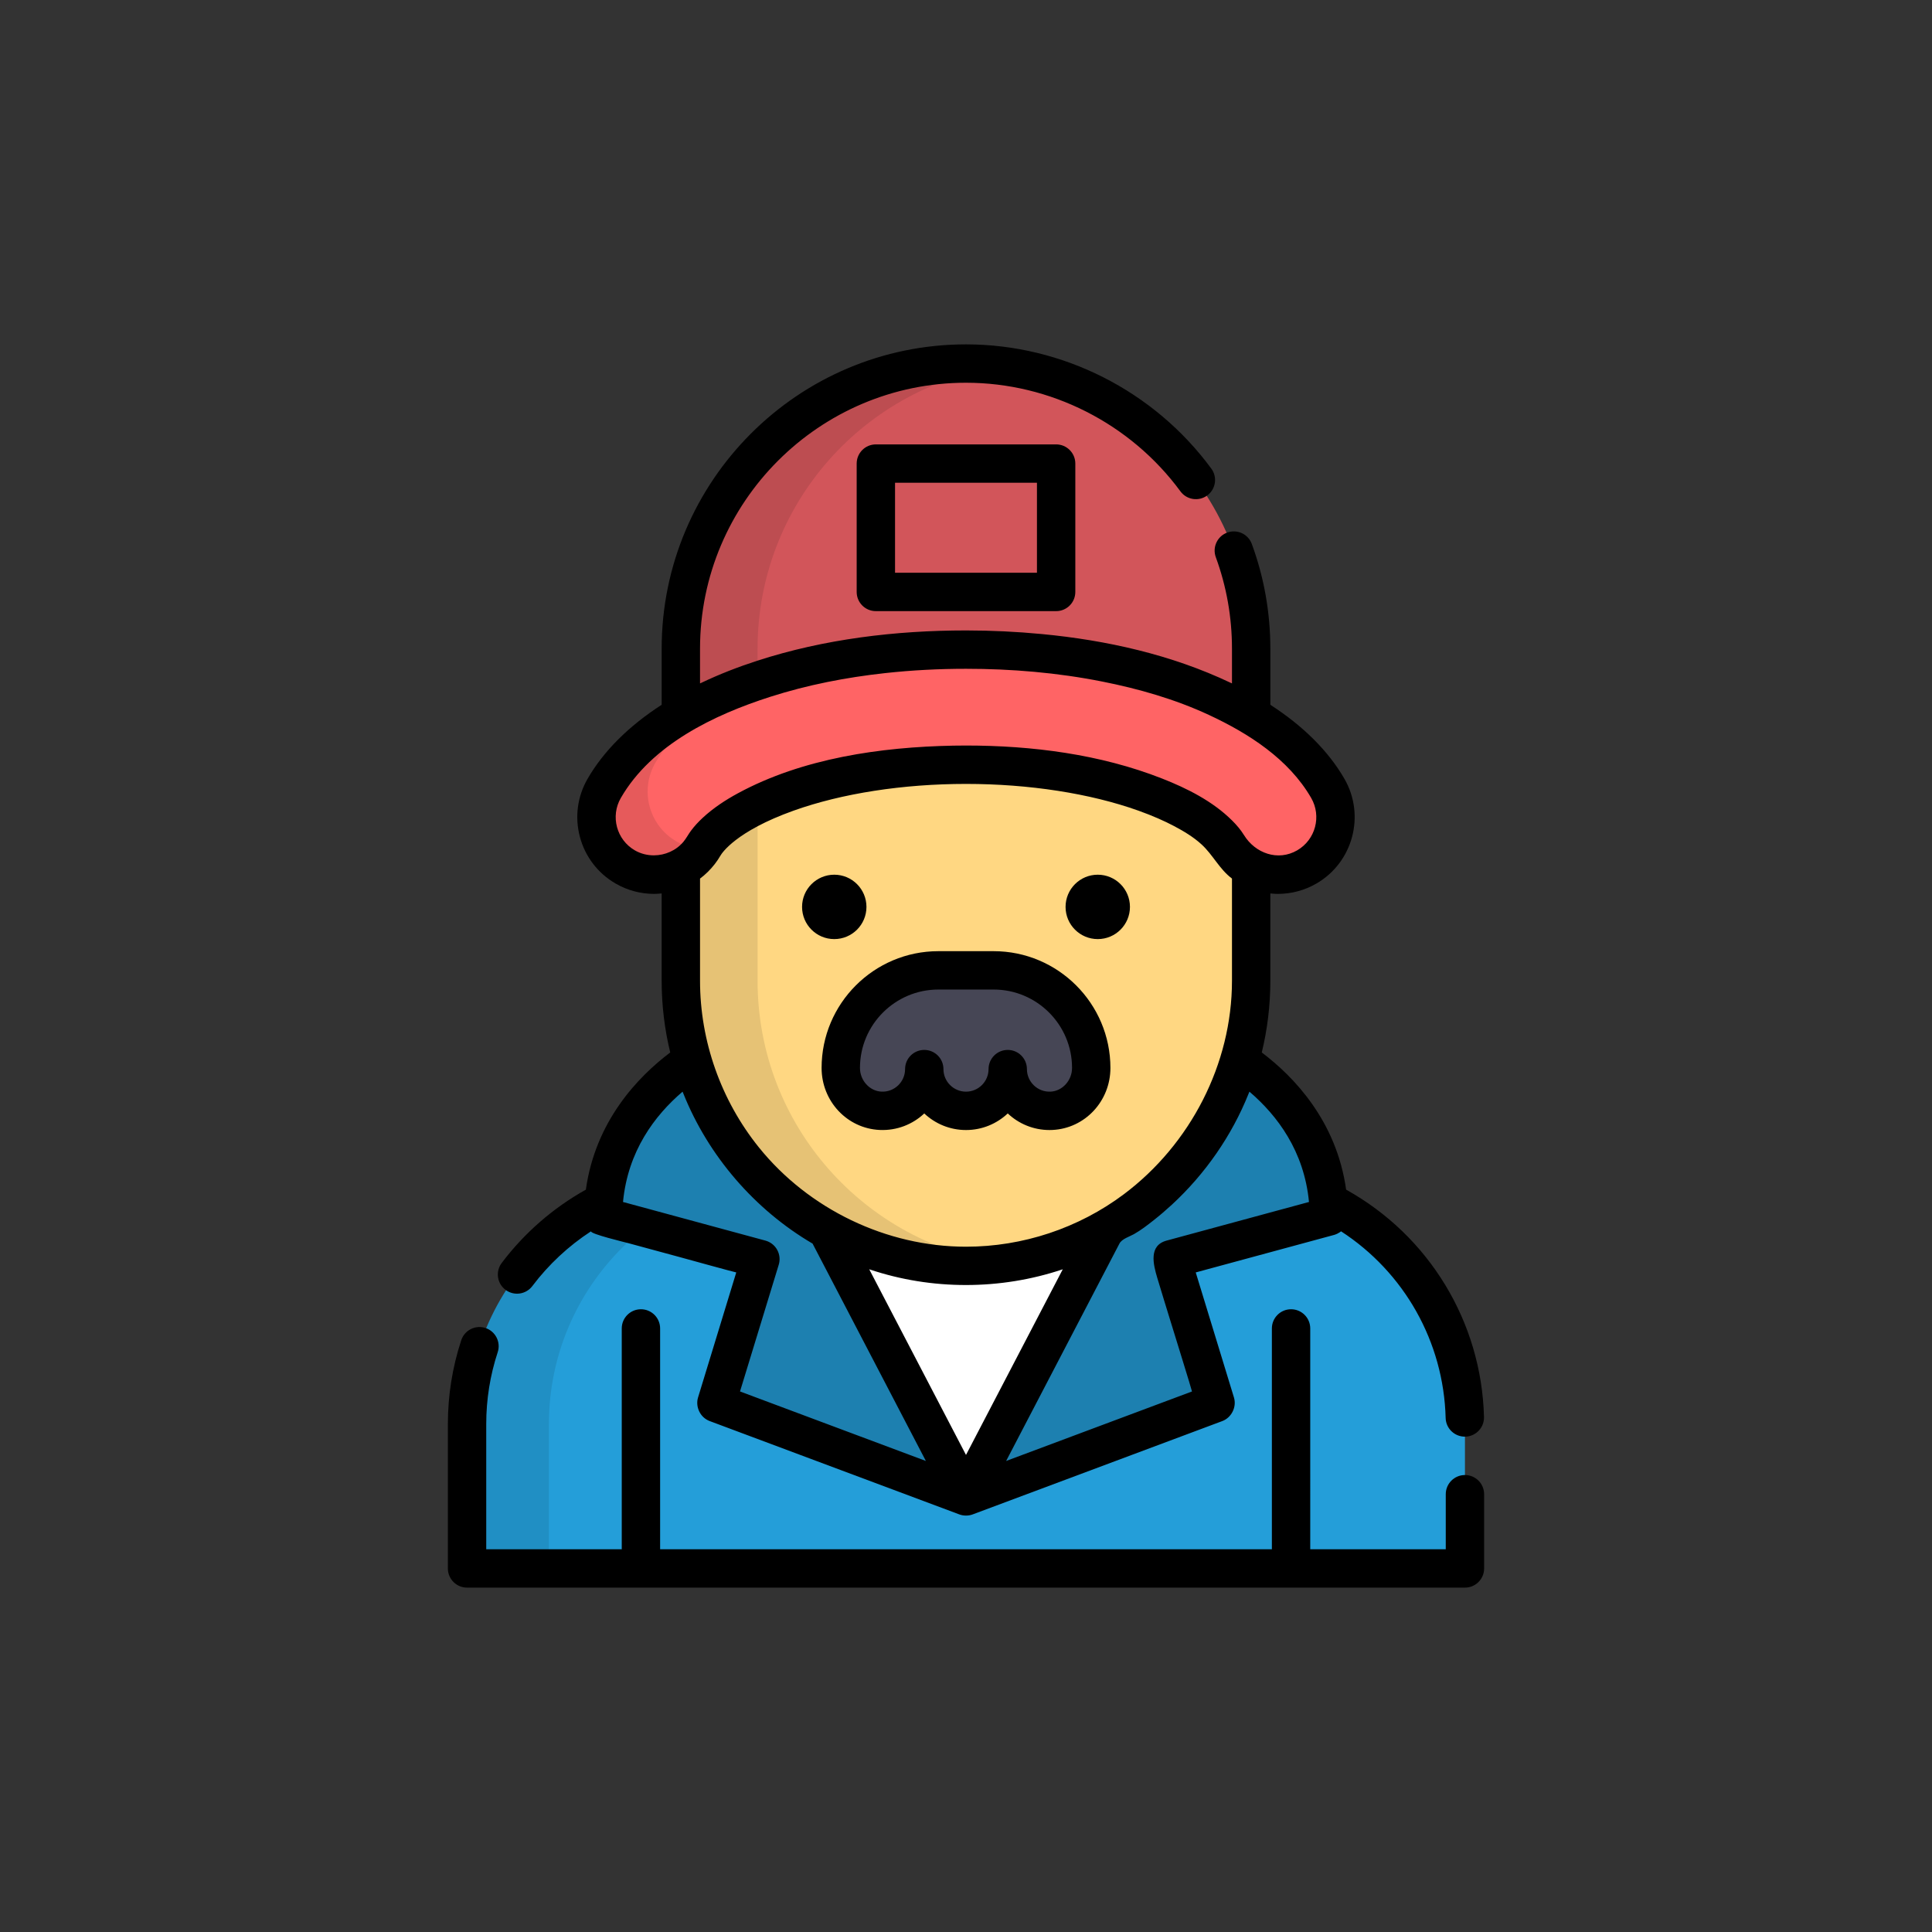 <?xml version="1.0" encoding="utf-8"?>
<!-- Generator: Adobe Illustrator 16.0.0, SVG Export Plug-In . SVG Version: 6.00 Build 0)  -->
<!DOCTYPE svg PUBLIC "-//W3C//DTD SVG 1.1//EN" "http://www.w3.org/Graphics/SVG/1.1/DTD/svg11.dtd">
<svg version="1.1" id="Layer_1" xmlns="http://www.w3.org/2000/svg" xmlns:xlink="http://www.w3.org/1999/xlink" x="0px" y="0px"
	 width="350px" height="350px" viewBox="0 0 350 350" enable-background="new 0 0 350 350" xml:space="preserve">
<rect x="0" y="0" width="350" height="350" fill="#333333" stroke="none"/>
<path fill="#D2555A" d="M175,65.862L175,65.862c-28.53,0-51.658,23.128-51.658,51.659v20.551h103.317v-20.551
	C226.658,88.991,203.53,65.862,175,65.862z"/>
<path opacity="0.1" enable-background="new    " d="M181.95,66.33c-2.273-0.306-4.593-0.467-6.95-0.467l0,0
	c-28.53,0-51.659,23.128-51.659,51.659v20.551h13.9v-20.551C137.242,91.348,156.708,69.725,181.95,66.33z"/>
<path fill="#249ED9" d="M220.298,212.894h-90.596c-24.903,0-45.09,20.188-45.09,45.091v26.153h180.776v-26.153
	C265.388,233.081,245.201,212.894,220.298,212.894z"/>
<path opacity="0.1" enable-background="new    " d="M144.529,212.894h-14.827c-24.903,0-45.09,20.188-45.09,45.091v26.153h14.828
	v-26.153C99.439,233.081,119.627,212.894,144.529,212.894z"/>
<g>
	<path fill="#1D80B0" d="M175,271.094l43.044-82.579c0,0,22.464,8.666,22.706,31.854l-28.502,7.729l7.971,26.087L175,271.094z"/>
	<path fill="#1D80B0" d="M175,271.094l-43.044-82.579c0,0-22.463,8.666-22.706,31.854l28.503,7.729l-7.972,26.087L175,271.094z"/>
</g>
<path fill="#FFFFFF" d="M175,271.094l30.336-58.2h-60.673C157.287,237.113,175,271.094,175,271.094z"/>
<path fill="#FFD782" d="M123.342,138.072v39.597c0,28.529,23.128,51.658,51.659,51.658l0,0c28.53,0,51.658-23.128,51.658-51.658
	v-39.597l-51.426-9L123.342,138.072z"/>
<path opacity="0.1" enable-background="new    " d="M137.242,177.669v-39.597l44.908-7.789l-6.919-1.211l-51.89,9v39.597
	c0,28.529,23.128,51.658,51.658,51.658l0,0c2.357,0,4.677-0.161,6.951-0.467C156.708,225.465,137.242,203.842,137.242,177.669z"/>
<path fill="#464655" d="M180.011,175.791h-10.022c-9.761,0-17.674,7.912-17.674,17.673l0,0c0,4.072,3.129,7.575,7.196,7.767
	c4.342,0.205,7.927-3.256,7.927-7.553c0,4.176,3.386,7.562,7.562,7.562c4.176,0,7.562-3.386,7.562-7.562
	c0,4.297,3.584,7.758,7.927,7.553c4.066-0.191,7.195-3.694,7.195-7.767l0,0C197.685,183.703,189.771,175.791,180.011,175.791z"/>
<path fill="#FF6465" d="M231.522,158.461c-3.601,0-7.104-1.867-9.035-5.209c-0.73-1.264-3.977-5.696-15.07-9.666
	c-9.103-3.257-20.615-5.051-32.417-5.051c-11.802,0-23.314,1.793-32.417,5.051c-11.094,3.97-14.34,8.401-15.07,9.666
	c-2.882,4.985-9.259,6.689-14.244,3.807c-4.985-2.882-6.689-9.259-3.808-14.244c8.826-15.266,34.552-25.131,65.538-25.131
	c30.987,0,56.712,9.865,65.539,25.131c2.883,4.985,1.178,11.362-3.808,14.244C235.088,158.009,233.293,158.461,231.522,158.461z"/>
<g opacity="0.1">
	<path d="M122.536,152.425c-4.985-2.882-6.689-9.259-3.807-14.244c2.863-4.952,7.514-9.332,13.536-12.995
		c-10.585,4.336-18.607,10.37-22.804,17.628c-2.882,4.985-1.177,11.362,3.808,14.244c4.793,2.772,10.874,1.3,13.896-3.251
		C125.584,153.72,124,153.272,122.536,152.425z"/>
</g>
<path d="M158.67,80.507c-1.92,0-3.475,1.556-3.475,3.476v23.255c0,1.919,1.555,3.475,3.475,3.475h32.659
	c1.92,0,3.476-1.556,3.476-3.475V83.982c0-1.92-1.556-3.476-3.476-3.476H158.67z M187.854,103.762h-25.709V87.458h25.709V103.762z"
	/>
<circle cx="151.134" cy="164.293" r="5.832"/>
<circle cx="198.869" cy="164.293" r="5.832"/>
<path d="M180.011,172.315h-10.022c-11.661,0-21.149,9.488-21.149,21.15c0,6.024,4.615,10.96,10.508,11.237
	c3.13,0.147,5.995-1.018,8.091-2.991c1.977,1.862,4.638,3.005,7.562,3.005s5.584-1.144,7.562-3.006
	c1.976,1.863,4.638,3.006,7.561,3.006l0,0c0.176,0,0.352-0.005,0.529-0.013c5.893-0.277,10.509-5.214,10.509-11.237
	C201.16,181.803,191.673,172.315,180.011,172.315z M190.326,197.76c-2.342,0.116-4.289-1.762-4.29-4.082
	c0-1.92-1.555-3.475-3.475-3.475s-3.476,1.555-3.476,3.475c0,2.252-1.832,4.086-4.085,4.086s-4.086-1.834-4.086-4.086
	c0-1.92-1.556-3.475-3.475-3.475c-1.92,0-3.475,1.555-3.475,3.475c0,2.32-1.939,4.198-4.289,4.081
	c-2.142-0.101-3.884-2.027-3.884-4.295c0-7.828,6.369-14.199,14.199-14.199h10.023c7.828,0,14.198,6.37,14.198,14.199
	C194.21,195.731,192.468,197.659,190.326,197.76z"/>
<path d="M241.66,223.724c0.171-0.046,0.332-0.108,0.49-0.178c0.034-0.016,0.069-0.029,0.104-0.046
	c0.15-0.072,0.296-0.154,0.434-0.246c0.021-0.016,0.042-0.031,0.063-0.047c0.066-0.046,0.132-0.092,0.193-0.142
	c11.438,7.418,18.589,20.008,18.948,33.815c0.05,1.918,1.641,3.426,3.564,3.383c1.918-0.05,3.434-1.646,3.383-3.564
	c-0.448-17.239-9.967-32.847-24.976-41.183c-1.742-12.44-9.461-20.461-15.282-24.851c1.012-4.168,1.552-8.521,1.552-12.996v-15.811
	c0.459,0.047,0.923,0.078,1.39,0.078c2.431,0,4.833-0.646,6.947-1.868c6.636-3.836,8.913-12.356,5.077-18.992
	c-2.909-5.03-7.46-9.552-13.414-13.397v-10.157c0-6.52-1.129-12.904-3.354-18.973c-0.66-1.803-2.656-2.729-4.458-2.067
	s-2.728,2.657-2.067,4.459c1.943,5.301,2.929,10.88,2.929,16.582v6.283c-0.088-0.042-0.182-0.082-0.271-0.124
	c-10.699-5.077-22.43-7.701-34.178-8.818c-4.562-0.434-9.153-0.654-13.736-0.654c-12.727,0-25.668,1.551-37.803,5.484
	c-3.456,1.12-6.85,2.435-10.13,3.998c-0.082,0.039-0.168,0.075-0.25,0.114v-6.284c0-26.57,21.615-48.185,48.183-48.185
	c15.266,0,29.789,7.356,38.847,19.677c1.136,1.546,3.311,1.878,4.857,0.742c1.547-1.136,1.878-3.312,0.741-4.858
	C209.084,70.802,192.469,62.387,175,62.387c-30.4,0-55.133,24.733-55.133,55.134v10.157c-5.954,3.846-10.505,8.367-13.414,13.397
	c-1.858,3.214-2.354,6.96-1.396,10.547c0.959,3.587,3.257,6.586,6.471,8.444c2.114,1.224,4.518,1.869,6.949,1.869
	c0.467,0,0.929-0.031,1.388-0.078v15.812c0,4.476,0.541,8.826,1.552,12.996c-5.821,4.39-13.542,12.412-15.283,24.854
	c-5.913,3.293-11.157,7.853-15.244,13.279c-1.155,1.534-0.848,3.712,0.685,4.866c1.534,1.155,3.712,0.849,4.867-0.685
	c2.93-3.89,6.55-7.262,10.617-9.911c-0.068,0.487,6.142,1.973,6.783,2.146c3.065,0.832,6.131,1.663,9.197,2.495
	c0.625,0.169,10.326,2.854,10.341,2.804c0,0.001-6.922,22.654-6.923,22.655c-0.46,1.509,0.222,3.262,1.632,4.048
	c0.151,0.084,0.308,0.162,0.475,0.224l45.219,16.908c0.767,0.288,1.665,0.289,2.434,0c0,0,45.188-16.897,45.219-16.908
	c1.652-0.617,2.634-2.544,2.106-4.271l-6.923-22.655C216.619,230.515,241.659,223.724,241.66,223.724z M118.478,154.954
	c-1.199,0.007-2.401-0.287-3.469-0.904c-3.318-1.918-4.457-6.178-2.538-9.496c5.585-9.661,16.905-15.071,27.12-18.337
	c6.741-2.155,13.729-3.508,20.759-4.277c4.863-0.532,9.758-0.781,14.65-0.781c8.262,0,16.549,0.699,24.658,2.307
	c6.615,1.311,13.214,3.2,19.341,6.049c7.205,3.35,14.461,7.997,18.532,15.039c1.918,3.318,0.779,7.578-2.538,9.496
	c-3.489,2.016-7.598,0.535-9.634-2.768c-0.599-0.971-1.352-1.844-2.159-2.647c-3.516-3.494-8.141-5.815-12.705-7.607
	c-11.189-4.393-23.534-5.969-35.494-5.969c-0.763,0-1.523,0.007-2.283,0.021c-13.153,0.251-27.317,2.28-39.026,8.624
	c-2.282,1.236-4.481,2.679-6.386,4.449c-0.776,0.721-1.506,1.499-2.137,2.352c-0.483,0.653-0.848,1.383-1.372,2.007
	C122.469,154.093,120.479,154.943,118.478,154.954z M223.184,159.16c0,0,0,18.508,0,18.51c0,15.091-7.544,29.643-19.58,38.671
	c-8.22,6.166-18.329,9.512-28.604,9.512c-14.399,0-28.508-6.797-37.528-18.002c-6.856-8.519-10.655-19.243-10.655-30.181v-18.506
	c0.991-0.74,1.875-1.613,2.635-2.589c0.036-0.046,0.071-0.093,0.106-0.139c0.135-0.179,0.266-0.361,0.393-0.546
	c0.041-0.06,0.083-0.12,0.123-0.18c0.155-0.234,0.305-0.472,0.446-0.716c0.254-0.438,2.78-4.393,13.233-8.133
	c8.736-3.126,19.833-4.848,31.246-4.848c11.414,0,22.51,1.722,31.247,4.848c2.614,0.936,4.731,1.884,6.442,2.788
	c1.755,0.927,3.527,1.987,4.997,3.337C219.739,154.871,220.912,157.462,223.184,159.16z M134.06,252.075l7.017-22.961
	c0.275-0.899,0.173-1.872-0.282-2.695s-1.224-1.427-2.132-1.673l-25.798-6.996c0.878-9.209,5.735-15.67,10.789-19.983
	c0.045,0.114,0.096,0.225,0.142,0.339c4.519,11.286,12.917,21.04,23.41,27.184l20.525,39.377L134.06,252.075z M175,263.576
	l-5.128-9.839l-12.402-23.792c0.024,0.008,0.048,0.015,0.071,0.022c11.231,3.779,23.689,3.76,34.922-0.001
	c0.022-0.008,0.045-0.014,0.067-0.021l-12.401,23.791L175,263.576z M211.338,224.746c-3.267,0.886-2.422,4.288-1.695,6.729
	c0.809,2.714,1.657,5.418,2.485,8.127c0.245,0.805,3.86,12.459,3.813,12.476l-5.048,1.887l-28.623,10.703l20.525-39.378
	c0.428-0.852,1.865-1.28,2.639-1.719c1.276-0.725,2.42-1.612,3.571-2.52c1.134-0.894,2.232-1.833,3.293-2.812
	c6.04-5.578,10.851-12.496,13.906-20.134c0.046-0.113,0.097-0.225,0.143-0.339c5.054,4.315,9.91,10.776,10.789,19.983
	C237.137,217.749,211.368,224.737,211.338,224.746z"/>
<path d="M265.388,267.216c-1.919,0-3.475,1.555-3.475,3.475v9.972h-24.55V240.66c0-1.92-1.556-3.476-3.476-3.476
	c-1.919,0-3.475,1.556-3.475,3.476v40.002H119.587V240.66c0-1.92-1.556-3.476-3.476-3.476c-1.919,0-3.475,1.556-3.475,3.476v40.002
	h-24.55v-22.678c0-4.45,0.699-8.83,2.077-13.018c0.6-1.823-0.392-3.788-2.215-4.388s-3.787,0.392-4.387,2.214
	c-1.609,4.892-2.425,10.002-2.425,15.191v26.153c0,1.92,1.556,3.476,3.475,3.476h180.776c1.92,0,3.476-1.556,3.476-3.476V270.69
	C268.863,268.771,267.308,267.216,265.388,267.216z"/>
</svg>
